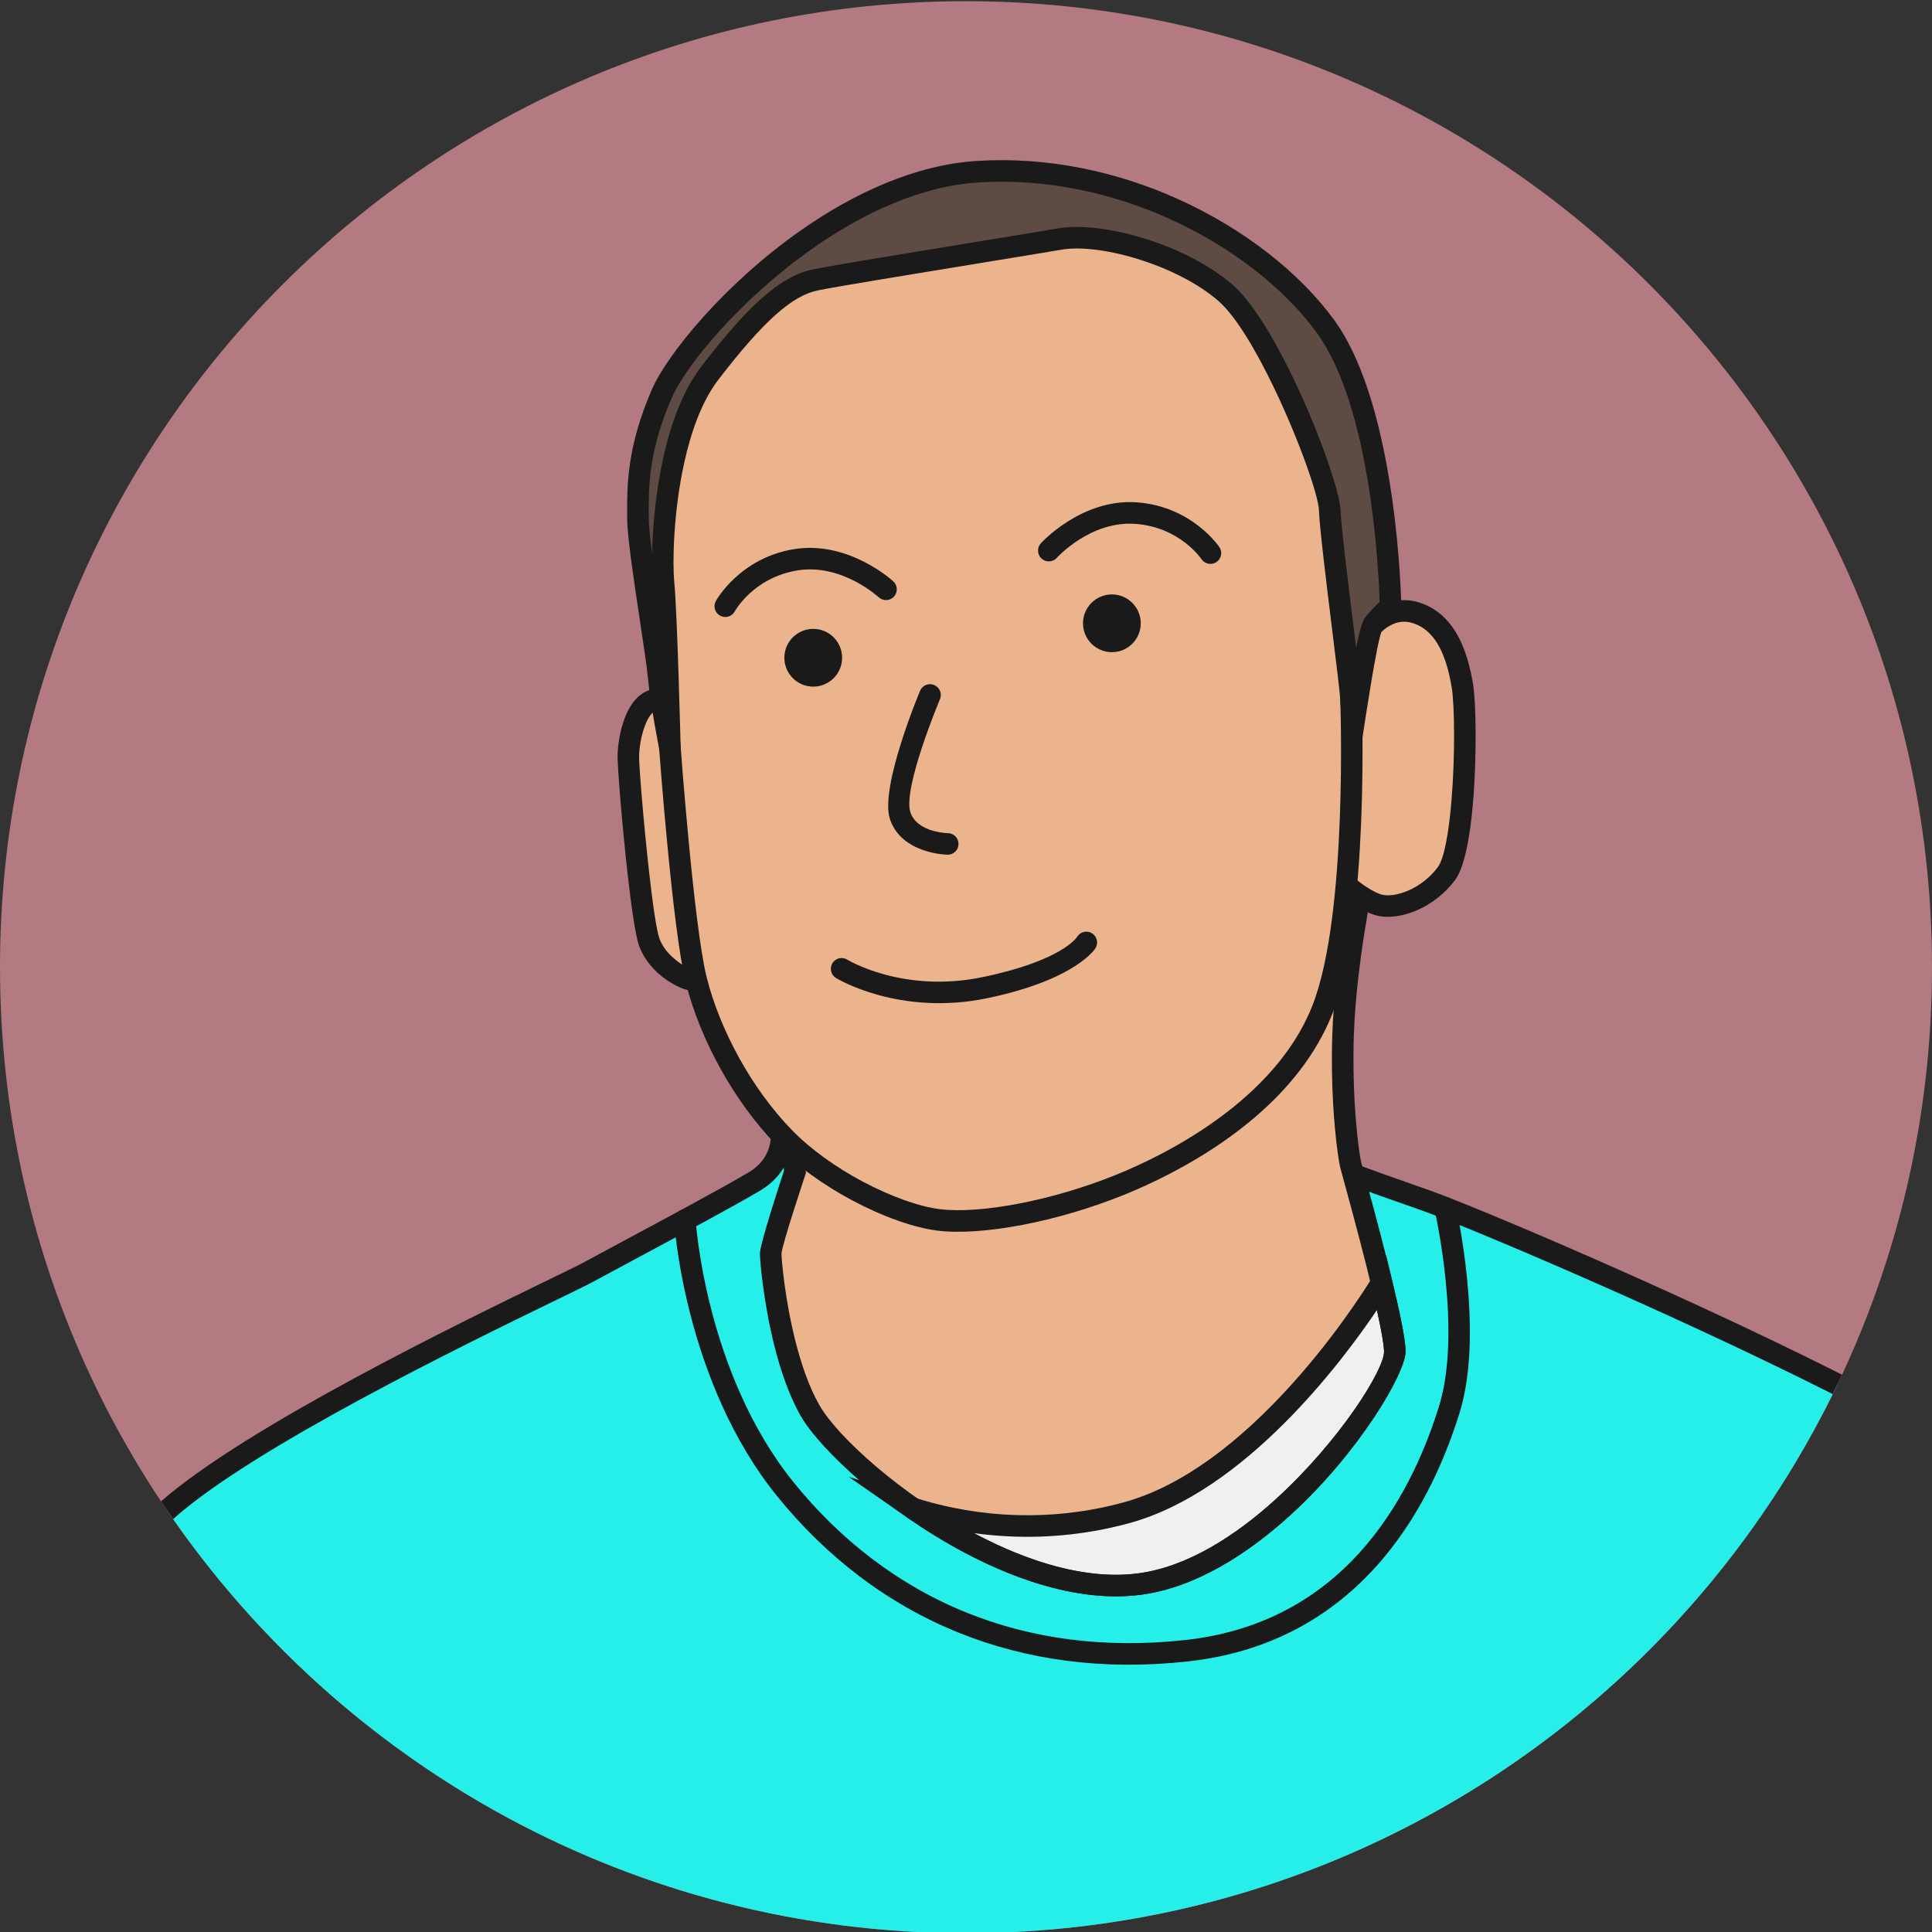 <svg width="456" height="456" xmlns="http://www.w3.org/2000/svg" >
 <rect width="100%" height="100%" fill="#333333" stroke="none"/>
 <defs>
  <clipPath clipPathUnits="userSpaceOnUse" id="clipPath48">
   <path d="m247.579,376.007l118.368,0l0,86.803l-118.368,0l0,-86.803z" id="path46"/>
  </clipPath>
  <clipPath clipPathUnits="userSpaceOnUse" id="clipPath52">
   <path clip-rule="evenodd" d="m247.579,376.007l118.368,0l0,86.803l-118.368,0l0,-86.803z" id="path50"/>
  </clipPath>
  <mask maskUnits="userSpaceOnUse" x="0" y="0" width="1" height="1" id="mask60">
   <g id="g72">
    <g clip-path="url(#clipPath48)" id="g70">
     <g id="g68">
      <g id="g66">
       <g clip-path="url(#clipPath52)" id="g64">
        <path fill="url(#linearGradient58)" fill-rule="evenodd" d="m247.579,376.007l118.368,0l0,86.803l-118.368,0l0,-86.803z" id="path62"/>
       </g>
      </g>
     </g>
    </g>
   </g>
  </mask>
  <linearGradient x1="0.756" y1="-7.775" x2="0.51" y2="1.811" spreadMethod="pad" id="linearGradient58">
   <stop stop-color="#ffffff" offset="0" id="stop54"/>
   <stop stop-opacity="0" stop-color="#ffffff" offset="1" id="stop56"/>
  </linearGradient>
 </defs>
 <g>
  <title>background</title>
  <rect fill="none" id="canvas_background" height="402" width="582" y="-1" x="-1"/>
 </g>
 <g>
  <title>Layer 1</title>
  <g id="g10" transform="matrix(1.333,0,0,-1.333,0,1122.52) ">
   <g id="g12">
    <g id="g14">
     <path fill="#b37a81" fill-rule="evenodd" d="m171.042,841.89c94.464,0 171.042,-76.578 171.042,-171.042c0,-94.464 -76.579,-171.043 -171.042,-171.043c-94.464,0 -171.042,76.579 -171.042,171.043c0,94.464 76.579,171.042 171.042,171.042" id="path16"/>
     <g id="g18">
      <path fill="#26efe9" fill-rule="evenodd" d="m138.031,644.191c0,0 2.333,-7.266 -4.485,-11.303c-6.818,-4.037 -23.681,-12.917 -29.422,-16.057c-5.16,-2.822 -56.843,-26.444 -74.541,-42.137c30.781,-45.2 82.648,-74.889 141.459,-74.889c68.003,0 126.731,39.689 154.298,97.164c-28.631,14.463 -65.416,29.978 -72.94,32.6c-11.841,4.126 -17.94,6.458 -17.94,6.458l-96.429,8.164z" id="path20"/>
      <path fill="#1a1a1a" fill-rule="nonzero" d="m140.297,642.08c0.177,-2.957 -0.501,-7.71 -5.779,-10.836c-4.797,-2.84 -14.787,-8.193 -22.234,-12.184c-2.97,-1.591 -5.527,-2.962 -7.248,-3.903c-0.977,-0.534 -3.285,-1.656 -6.577,-3.256c-15.657,-7.608 -53.763,-26.125 -67.804,-38.778c-0.725,1.04 -1.442,2.087 -2.144,3.144c15.162,13.256 52.695,31.495 68.289,39.072c3.289,1.598 5.595,2.718 6.413,3.166c1.601,0.875 4.227,2.283 7.278,3.917c7.342,3.934 17.192,9.212 22.084,12.109c5.505,3.259 3.638,9.073 3.633,9.09l-0.846,2.714c33.17,-2.811 66.341,-5.625 99.513,-8.425l0.259,-0.098c0.018,-0.007 6.127,-2.342 17.895,-6.443c7.458,-2.599 43.548,-17.812 72.094,-32.157l1.028,-0.518c-0.537,-1.153 -1.087,-2.298 -1.649,-3.436l-1.083,0.546c-28.393,14.268 -64.245,29.384 -71.646,31.963c-10.511,3.663 -16.461,5.896 -17.727,6.376l-93.748,7.936z" id="path22"/>
      <path fill="#ebb48d" fill-rule="evenodd" d="m241.232,685.768c0,0 -2.96,-14.084 -3.409,-26.552c-0.448,-12.469 0.987,-21.977 1.346,-23.412c0.359,-1.435 7.625,-27.18 7.804,-32.92c0.18,-5.741 -21.887,-38.212 -45.209,-41.262c-23.322,-3.05 -52.744,20.99 -58.306,30.678c-5.562,9.688 -6.997,26.193 -6.997,27.807c0,1.615 4.306,14.531 4.306,14.531l-1.974,16.326l20.99,-16.326c0,0 48.08,6.997 50.591,9.329c2.511,2.332 26.598,44.657 26.598,44.657l4.258,-2.856z" id="path24"/>
      <path fill="#f0f0f0" fill-rule="evenodd" d="m244.636,614.964c1.268,-5.252 2.272,-9.992 2.337,-12.081c0.18,-5.741 -21.887,-38.212 -45.209,-41.262c-13.219,-1.729 -28.395,5.246 -40.077,13.376c7.763,-2.453 21.619,-5.156 37.768,-0.75c24.942,6.804 45.181,40.717 45.181,40.717" id="path26"/>
      <path fill="#1a1a1a" fill-rule="nonzero" d="m246.489,615.413c0.655,-2.714 1.234,-5.251 1.642,-7.309c0.432,-2.177 0.711,-3.986 0.748,-5.168c0.119,-3.826 -8.285,-18.043 -20.325,-29.032c-7.723,-7.049 -16.988,-12.924 -26.544,-14.174c-6.325,-0.827 -13.034,0.226 -19.601,2.418c-7.755,2.588 -15.323,6.762 -21.814,11.279l-10.319,7.181l11.986,-3.787c3.774,-1.192 9.027,-2.446 15.291,-2.865c6.277,-0.42 13.566,-0.008 21.401,2.13c24.189,6.598 43.987,39.77 44.045,39.865l2.402,3.973l1.089,-4.512zm-2.11,-8.041c-0.174,0.875 -0.369,1.802 -0.582,2.765c-6.205,-9.2 -23.398,-32.153 -43.842,-37.729c-8.315,-2.268 -16.028,-2.707 -22.657,-2.264c-1.693,0.113 -3.316,0.284 -4.861,0.496c3.614,-1.926 7.382,-3.605 11.182,-4.874c6.057,-2.021 12.192,-3 17.898,-2.254c8.663,1.133 17.238,6.62 24.466,13.217c11.284,10.299 19.182,22.931 19.083,26.102c-0.028,0.906 -0.285,2.513 -0.688,4.54" id="path28"/>
      <path fill="#1a1a1a" fill-rule="nonzero" d="m243.101,685.386c-0.008,-0.04 -2.929,-13.935 -3.371,-26.238c-0.165,-4.595 -0.069,-8.798 0.134,-12.332c0.334,-5.811 0.948,-9.701 1.16,-10.549c0.099,-0.398 0.247,-0.937 0.476,-1.771c1.719,-6.28 7.218,-26.368 7.381,-31.56c0.119,-3.826 -8.285,-18.043 -20.325,-29.032c-7.723,-7.049 -16.988,-12.924 -26.544,-14.174c-10.055,-1.314 -21.089,2.128 -30.979,7.332c-13.991,7.362 -25.835,18.37 -29.232,24.288c-2.074,3.613 -3.591,8.09 -4.684,12.433c-1.957,7.779 -2.567,15.244 -2.567,16.324c0,1.693 3.523,12.452 4.271,14.717l-2.474,20.468l23.971,-18.644c6.225,0.914 46.84,6.937 48.758,8.718c2.3,2.136 26.171,44.081 26.24,44.201l1.016,1.786l7.029,-4.714l-0.259,-1.252zm-7.184,-26.103c0.374,10.406 2.464,21.869 3.194,25.61l-1.497,1.004c-4.623,-8.094 -23.548,-41.108 -25.939,-43.328c-2.948,-2.738 -51.484,-9.802 -51.623,-9.822l-0.802,-0.117l-18.008,14.006l1.473,-12.188l-0.14,-0.416c-0.012,-0.036 -4.201,-12.589 -4.201,-13.926c0,-1.001 0.582,-7.981 2.447,-15.397c1.017,-4.044 2.413,-8.184 4.295,-11.461c3.142,-5.473 14.333,-15.778 27.693,-22.807c9.281,-4.883 19.54,-8.127 28.707,-6.928c8.663,1.133 17.238,6.62 24.466,13.217c11.284,10.299 19.182,22.931 19.083,26.102c-0.148,4.734 -5.556,24.486 -7.246,30.663l-0.506,1.846c-0.236,0.945 -0.913,5.162 -1.264,11.267c-0.207,3.61 -0.304,7.923 -0.134,12.676" id="path30"/>
      <path fill="#ebb48d" fill-rule="evenodd" d="m119.732,716.266c0,0 -2.601,3.05 -5.024,1.39c-2.422,-1.659 -3.408,-6.638 -3.453,-9.419c-0.045,-2.78 2.197,-28.884 3.723,-33.01c1.525,-4.126 6.056,-6.458 7.176,-6.548c1.12,-0.09 2.511,0.09 2.511,0.09c0,0 -0.09,3.05 -0.09,3.857c0,0.808 -4.844,43.64 -4.844,43.64" id="path32"/>
      <path fill="#1a1a1a" fill-rule="nonzero" d="m117.907,715.405c-0.514,0.472 -1.435,1.144 -2.122,0.674c-0.669,-0.458 -1.22,-1.452 -1.647,-2.616c-0.656,-1.789 -0.954,-3.844 -0.977,-5.255c-0.026,-1.628 0.785,-11.768 1.765,-20.46c0.624,-5.532 1.303,-10.396 1.845,-11.862c0.48,-1.298 1.356,-2.396 2.299,-3.257c1.433,-1.308 2.808,-2.009 3.232,-2.043c0.132,-0.011 0.267,-0.017 0.404,-0.02c-0.023,0.856 -0.045,1.751 -0.045,2.06c0,0.658 -4.152,37.434 -4.755,42.779zm-4.275,3.828c3.841,2.631 7.525,-1.699 7.535,-1.712l0.397,-0.453l0.067,-0.593c0.014,-0.123 4.859,-42.944 4.859,-43.849c0,-0.962 0.082,-3.797 0.082,-3.805l0.054,-1.715l-1.713,-0.229c-0.005,-0.001 -1.615,-0.209 -2.908,-0.105c-0.933,0.075 -3.425,1.132 -5.505,3.029c-1.338,1.221 -2.595,2.817 -3.317,4.767c-0.657,1.778 -1.4,6.96 -2.054,12.759c-0.991,8.788 -1.809,19.194 -1.78,20.939c0.028,1.762 0.395,4.314 1.201,6.511c0.672,1.834 1.672,3.49 3.082,4.455" id="path34"/>
      <path fill="#ebb48d" fill-rule="evenodd" d="m242.017,730.147c0.269,0.404 3.768,5.203 8.97,3.364c5.202,-1.839 7.041,-7.535 7.939,-12.783c0.897,-5.247 0.673,-28.659 -2.826,-33.324c-3.498,-4.664 -9.149,-6.458 -12.2,-5.472c-3.05,0.987 -6.996,4.665 -6.996,4.665l1.381,40.068l3.732,3.482z" id="path36"/>
      <path fill="#1a1a1a" fill-rule="nonzero" d="m240.563,731.402c0.522,0.701 2.313,2.857 5.023,3.874c1.703,0.639 3.745,0.847 6.036,0.037c3.118,-1.102 5.206,-3.319 6.638,-6.025c1.336,-2.525 2.072,-5.451 2.549,-8.238c0.548,-3.206 0.702,-12.842 -0.001,-21.134c-0.507,-5.984 -1.5,-11.41 -3.183,-13.655c-1.841,-2.454 -4.211,-4.205 -6.566,-5.261c-2.813,-1.262 -5.69,-1.547 -7.742,-0.883c-3.462,1.12 -7.702,5.072 -7.714,5.083l-0.635,0.59c0.483,13.912 0.962,27.823 1.439,41.735l4.156,3.878l-0,0zm6.354,0.3c-1.951,-0.732 -3.17,-2.41 -3.308,-2.617l-0.114,-0.171l-3.332,-3.108l-1.323,-38.377c1.159,-1.002 3.678,-3.044 5.643,-3.68c1.202,-0.389 3.062,-0.144 5.02,0.734c1.817,0.815 3.648,2.168 5.071,4.065c1.188,1.585 1.965,6.306 2.421,11.682c0.68,8.02 0.556,17.197 0.046,20.177c-0.42,2.459 -1.052,5.006 -2.16,7.101c-1.012,1.913 -2.445,3.465 -4.53,4.201c-1.318,0.465 -2.477,0.352 -3.435,-0.007" id="path38"/>
      <path fill="#ebb48d" fill-rule="evenodd" d="m116.95,729.272l1.659,-19.51c0,0 2.333,-31.844 4.665,-41.173c2.332,-9.329 8.006,-20.115 15.541,-27.874c7.535,-7.759 20.003,-13.724 27.448,-14.621c7.445,-0.897 20.362,1.525 31.754,6.1c11.392,4.574 29.556,14.577 36.105,31.081c6.549,16.505 5.091,55.144 5.091,55.144c0,0 -1.009,33.885 -1.368,39.447c-0.359,5.561 -11.569,41.452 -43.146,46.734c-31.577,5.282 -54,-9.688 -54,-9.688c0,0 -17.021,-13.746 -21.282,-24.062c-4.261,-10.316 -2.467,-41.577 -2.467,-41.577" id="path40"/>
      <g id="g42">
       <g id="g44"/>
       <g id="g74" mask="url(#mask60)">
        <path fill="#5e4b43" fill-rule="evenodd" d="m120.984,683.804c0.702,-6.251 1.496,-12.039 2.29,-15.215c2.332,-9.329 8.006,-20.115 15.541,-27.874c7.535,-7.759 20.003,-13.724 27.448,-14.621c7.445,-0.897 20.362,1.525 31.754,6.1c11.392,4.574 29.556,14.577 36.105,31.081c4.996,12.593 5.332,38.067 5.21,49.437c-1.867,-9.507 -6.252,-29.888 -10.344,-34.525c-5.382,-6.1 -14.846,-9.463 -14.846,-9.463c0,0 -1.704,1.525 -9.329,5.92c-7.625,4.395 -26.731,12.11 -26.731,12.11c0,0 -2.422,-1.256 -7.894,-2.422c-5.472,-1.166 -10.226,0.897 -10.226,0.897c0,0 -2.063,-1.345 -10.943,-7.535c-8.88,-6.189 -14.531,-19.644 -14.531,-19.644c0,0 -3.05,1.435 -5.113,4.844c-1.333,2.202 -5.563,13.317 -8.392,20.911" id="path76"/>
       </g>
      </g>
      <path fill="#ebb48d" fill-rule="evenodd" d="m149.626,667.446c0,0 12.558,6.952 13.097,6.952c0.538,0 5.965,-0.134 7.041,0.045c1.077,0.179 5.292,1.615 5.651,1.615c0.359,0 19.689,-5.158 19.689,-5.158c0,0 6.01,-9.508 5.741,-10.764c-0.269,-1.256 -11.572,-10.047 -14.083,-10.495c-2.511,-0.449 -5.113,0.358 -14.621,0.269c-9.508,-0.09 -13.635,-1.884 -13.635,-1.884c0,0 -13.724,9.419 -13.814,10.136c-0.09,0.717 4.934,9.284 4.934,9.284" id="path78"/>
      <path fill="#1a1a1a" fill-rule="nonzero" d="m118.857,729.429l1.659,-19.533c0.006,-0.091 2.321,-31.677 4.612,-40.844c1.161,-4.644 3.178,-9.663 5.856,-14.466c2.534,-4.545 5.656,-8.892 9.199,-12.541c3.441,-3.544 7.97,-6.707 12.549,-9.146c5.023,-2.676 10.066,-4.463 13.756,-4.907c3.555,-0.428 8.482,-0.048 13.919,0.996c5.445,1.046 11.36,2.752 16.901,4.977c6.464,2.595 15.157,6.978 22.557,13.348c5.272,4.538 9.872,10.075 12.486,16.665c6.398,16.127 4.96,54.263 4.956,54.373l0,0.015c-0.003,0.097 -1.004,33.746 -1.368,39.38c-0.218,3.376 -4.682,18.522 -15.782,30.545c-6.303,6.828 -14.751,12.581 -25.772,14.424c-30.032,5.024 -51.44,-8.621 -52.587,-9.37c-1.41,-1.151 -16.727,-13.805 -20.616,-23.221c-3.998,-9.679 -2.408,-39.255 -2.328,-40.695l0.003,0l0,0zm-2.151,-19.824l-1.661,19.51l0,0.06c-0.005,0.091 -1.819,31.676 2.609,42.399c4.449,10.772 21.792,24.777 21.842,24.817l0.107,0.086l0.05,0.033c0.067,0.044 23.037,15.379 55.36,9.972c11.987,-2.005 21.143,-8.227 27.955,-15.605c11.783,-12.763 16.546,-29.199 16.784,-32.893c0.351,-5.445 1.348,-38.869 1.367,-39.499c0.005,-0.112 1.474,-39.031 -5.224,-55.913c-2.877,-7.252 -7.854,-13.271 -13.533,-18.159c-7.763,-6.683 -16.868,-11.274 -23.634,-13.991c-5.779,-2.32 -11.939,-4.098 -17.603,-5.186c-5.813,-1.117 -11.149,-1.514 -15.085,-1.04c-4.122,0.496 -9.658,2.441 -15.101,5.34c-4.904,2.612 -9.77,6.016 -13.491,9.848c-3.781,3.893 -7.105,8.52 -9.797,13.348c-2.848,5.108 -4.994,10.448 -6.23,15.393c-2.342,9.369 -4.651,40.596 -4.715,41.479" id="path80"/>
      <path fill="#1a1a1a" fill-rule="evenodd" d="m196.873,736.851c2.824,0 5.113,-2.289 5.113,-5.113c0,-2.824 -2.289,-5.113 -5.113,-5.113c-2.824,0 -5.113,2.289 -5.113,5.113c0,2.824 2.289,5.113 5.113,5.113" id="path82"/>
      <path fill="#1a1a1a" fill-rule="evenodd" d="m143.995,730.751c2.824,0 5.113,-2.289 5.113,-5.113c0,-2.824 -2.289,-5.112 -5.113,-5.112c-2.824,0 -5.113,2.289 -5.113,5.112c0,2.824 2.289,5.113 5.113,5.113" id="path84"/>
      <path fill="#1a1a1a" fill-rule="nonzero" d="m162.907,719.785c0.408,0.974 1.53,1.432 2.504,1.024c0.974,-0.408 1.433,-1.53 1.024,-2.504c-0.019,-0.045 -6.632,-15.766 -5.24,-20.019c1.188,-3.628 6.653,-3.707 6.668,-3.708c1.052,-0.029 1.882,-0.906 1.854,-1.958c-0.029,-1.052 -0.906,-1.883 -1.958,-1.854c-0.023,0 -8.155,0.1 -10.196,6.339c-1.837,5.614 5.325,22.63 5.345,22.68" id="path86"/>
      <path fill="#1a1a1a" fill-rule="nonzero" d="m148.039,668.925c-0.904,0.541 -1.198,1.712 -0.658,2.616c0.541,0.904 1.712,1.198 2.616,0.658c0.028,-0.017 9.865,-6.072 24.108,-3.087c14.161,2.968 16.602,7.104 16.61,7.116c0.553,0.9 1.731,1.181 2.631,0.628c0.9,-0.553 1.181,-1.731 0.628,-2.631c-0.01,-0.016 -3.292,-5.539 -19.091,-8.851c-15.717,-3.294 -26.811,3.531 -26.843,3.551" id="path88"/>
      <path fill="#5e4b43" fill-rule="evenodd" d="m118.609,709.762c0,0 -0.583,23.637 -1.121,29.108c-0.538,5.472 0.134,26.686 8.208,37.181c8.073,10.495 13.455,15.429 18.747,16.505c5.293,1.076 35.925,5.965 43.191,7.221c7.266,1.256 21.439,-2.691 29.332,-9.508c7.894,-6.817 18.299,-33.459 18.479,-38.482c0.179,-5.023 3.588,-30.139 3.768,-33.369c0.179,-3.229 0.359,-5.202 0.359,-5.202c0,0 2.511,16.864 3.588,18.299c1.077,1.435 3.05,3.229 3.05,3.229c0,0 -0.539,34.445 -11.482,49.515c-10.943,15.07 -35.342,29.064 -61.535,27.449c-26.193,-1.615 -51.533,-29.018 -56.018,-39.334c-4.485,-10.316 -4.216,-17.043 -4.216,-21.977c0,-4.934 3.094,-22.381 3.633,-27.852c0.538,-5.472 2.018,-12.783 2.018,-12.783" id="path90"/>
      <path fill="#1a1a1a" fill-rule="nonzero" d="m119.387,739.057c0.543,-5.525 1.127,-29.182 1.129,-29.25l0.51,-21.312l-4.285,20.886c-0.004,0.021 -1.501,7.415 -2.048,12.977c-0.192,1.956 -0.777,5.831 -1.419,10.088c-1.039,6.888 -2.229,14.773 -2.229,17.951l0.008,0l-0.002,0.792c-0.014,5.027 -0.033,11.809 4.374,21.947c2.746,6.315 12.932,18.739 26.292,28.12c9.319,6.544 20.236,11.672 31.363,12.358c12.562,0.774 24.716,-1.947 35.245,-6.643c12.015,-5.359 21.938,-13.312 27.95,-21.59c11.294,-15.553 11.839,-50.505 11.841,-50.606l0.017,-0.86l-0.644,-0.583c-0.005,-0.005 -1.832,-1.666 -2.803,-2.96c-0.768,-1.024 -3.215,-17.392 -3.222,-17.439l-2.317,-15.36l-1.473,15.465c-0.001,0.006 -0.188,2.06 -0.366,5.277c-0.067,1.217 -0.694,6.295 -1.415,12.145c-1.025,8.307 -2.242,18.172 -2.352,21.261c-0.097,2.721 -3.564,12.561 -7.968,21.733c-3.158,6.576 -6.757,12.7 -9.853,15.373c-3.582,3.094 -8.571,5.577 -13.568,7.196c-5.386,1.746 -10.702,2.474 -14.194,1.871c-2.371,-0.41 -8.202,-1.363 -14.799,-2.442c-11.35,-1.855 -25.025,-4.091 -28.332,-4.764c-2.302,-0.468 -4.685,-1.83 -7.442,-4.279c-2.932,-2.604 -6.22,-6.378 -10.178,-11.523c-2.93,-3.809 -4.841,-9.21 -6.054,-14.707c-1.958,-8.87 -2.084,-17.873 -1.765,-21.121zm-3.925,5.013c0.095,4.533 0.61,10.781 1.968,16.93c1.319,5.976 3.441,11.906 6.757,16.217c4.115,5.349 7.555,9.292 10.656,12.046c3.275,2.91 6.23,4.553 9.22,5.162c3.442,0.7 17.125,2.937 28.482,4.794c6.305,1.031 11.875,1.942 14.769,2.442c4.07,0.704 10.06,-0.079 16.003,-2.005c5.441,-1.764 10.912,-4.5 14.899,-7.944c3.529,-3.048 7.44,-9.629 10.794,-16.614c4.601,-9.581 8.231,-20.135 8.342,-23.243c0.1,-2.8 1.315,-12.643 2.337,-20.933l0.427,-3.47c0.546,2.571 1.09,4.633 1.519,5.206c0.768,1.024 1.928,2.193 2.647,2.887c-0.162,5.272 -1.477,34.339 -11.102,47.592c-5.646,7.776 -15.02,15.269 -26.409,20.349c-10.005,4.463 -21.548,7.049 -33.466,6.315c-10.324,-0.636 -20.576,-5.481 -29.39,-11.67c-12.785,-8.978 -22.441,-20.654 -24.991,-26.52c-4.091,-9.41 -4.073,-15.735 -4.06,-20.422l0.002,-0.792l0.007,0c0,-1.309 0.236,-3.594 0.589,-6.327" id="path92"/>
      <path fill="#1a1a1a" fill-rule="nonzero" d="m187.119,743.326c-0.71,-0.78 -1.918,-0.837 -2.698,-0.127c-0.78,0.71 -0.837,1.919 -0.127,2.698c0.021,0.023 7.167,7.952 16.976,7.259c9.809,-0.694 14.607,-7.888 14.621,-7.909c0.598,-0.867 0.381,-2.055 -0.486,-2.654c-0.867,-0.598 -2.055,-0.381 -2.654,0.486c-0.011,0.016 -3.799,5.702 -11.751,6.264c-7.95,0.562 -13.864,-5.999 -13.882,-6.017" id="path94"/>
      <path fill="#1a1a1a" fill-rule="nonzero" d="m158.166,739.164c0.78,-0.71 0.837,-1.918 0.127,-2.699c-0.71,-0.78 -1.919,-0.837 -2.698,-0.127c-0.019,0.017 -6.505,6.035 -14.374,4.766c-7.862,-1.266 -11.125,-7.259 -11.134,-7.275c-0.512,-0.92 -1.674,-1.252 -2.594,-0.74c-0.921,0.512 -1.252,1.673 -0.74,2.594c0.012,0.021 4.154,7.623 13.87,9.189c9.708,1.564 17.521,-5.688 17.543,-5.708" id="path96"/>
      <path fill="#1a1a1a" fill-rule="nonzero" d="m119.355,625.924c-0.07,1.053 0.726,1.963 1.779,2.034c1.053,0.07 1.963,-0.727 2.034,-1.779c0.005,-0.079 1.665,-27.193 17.421,-46.625c8.2,-10.114 18.477,-18.139 30.681,-23.039c11.264,-4.522 24.193,-6.39 38.672,-4.791c14.855,1.641 24.997,8.586 31.941,16.782c7.008,8.271 10.809,17.846 12.909,24.586c4.153,13.325 -0.758,34.689 -0.772,34.751c-0.231,1.028 0.415,2.049 1.443,2.28c1.028,0.231 2.049,-0.415 2.28,-1.443c0.015,-0.064 5.155,-22.421 0.697,-36.724c-2.205,-7.075 -6.209,-17.143 -13.642,-25.916c-7.497,-8.848 -18.435,-16.345 -34.437,-18.112c-15.133,-1.672 -28.68,0.294 -40.511,5.045c-12.833,5.152 -23.625,13.572 -32.221,24.175c-16.536,20.394 -18.268,48.696 -18.273,48.778" id="path98"/>
     </g>
    </g>
   </g>
  </g>
 </g>
</svg>